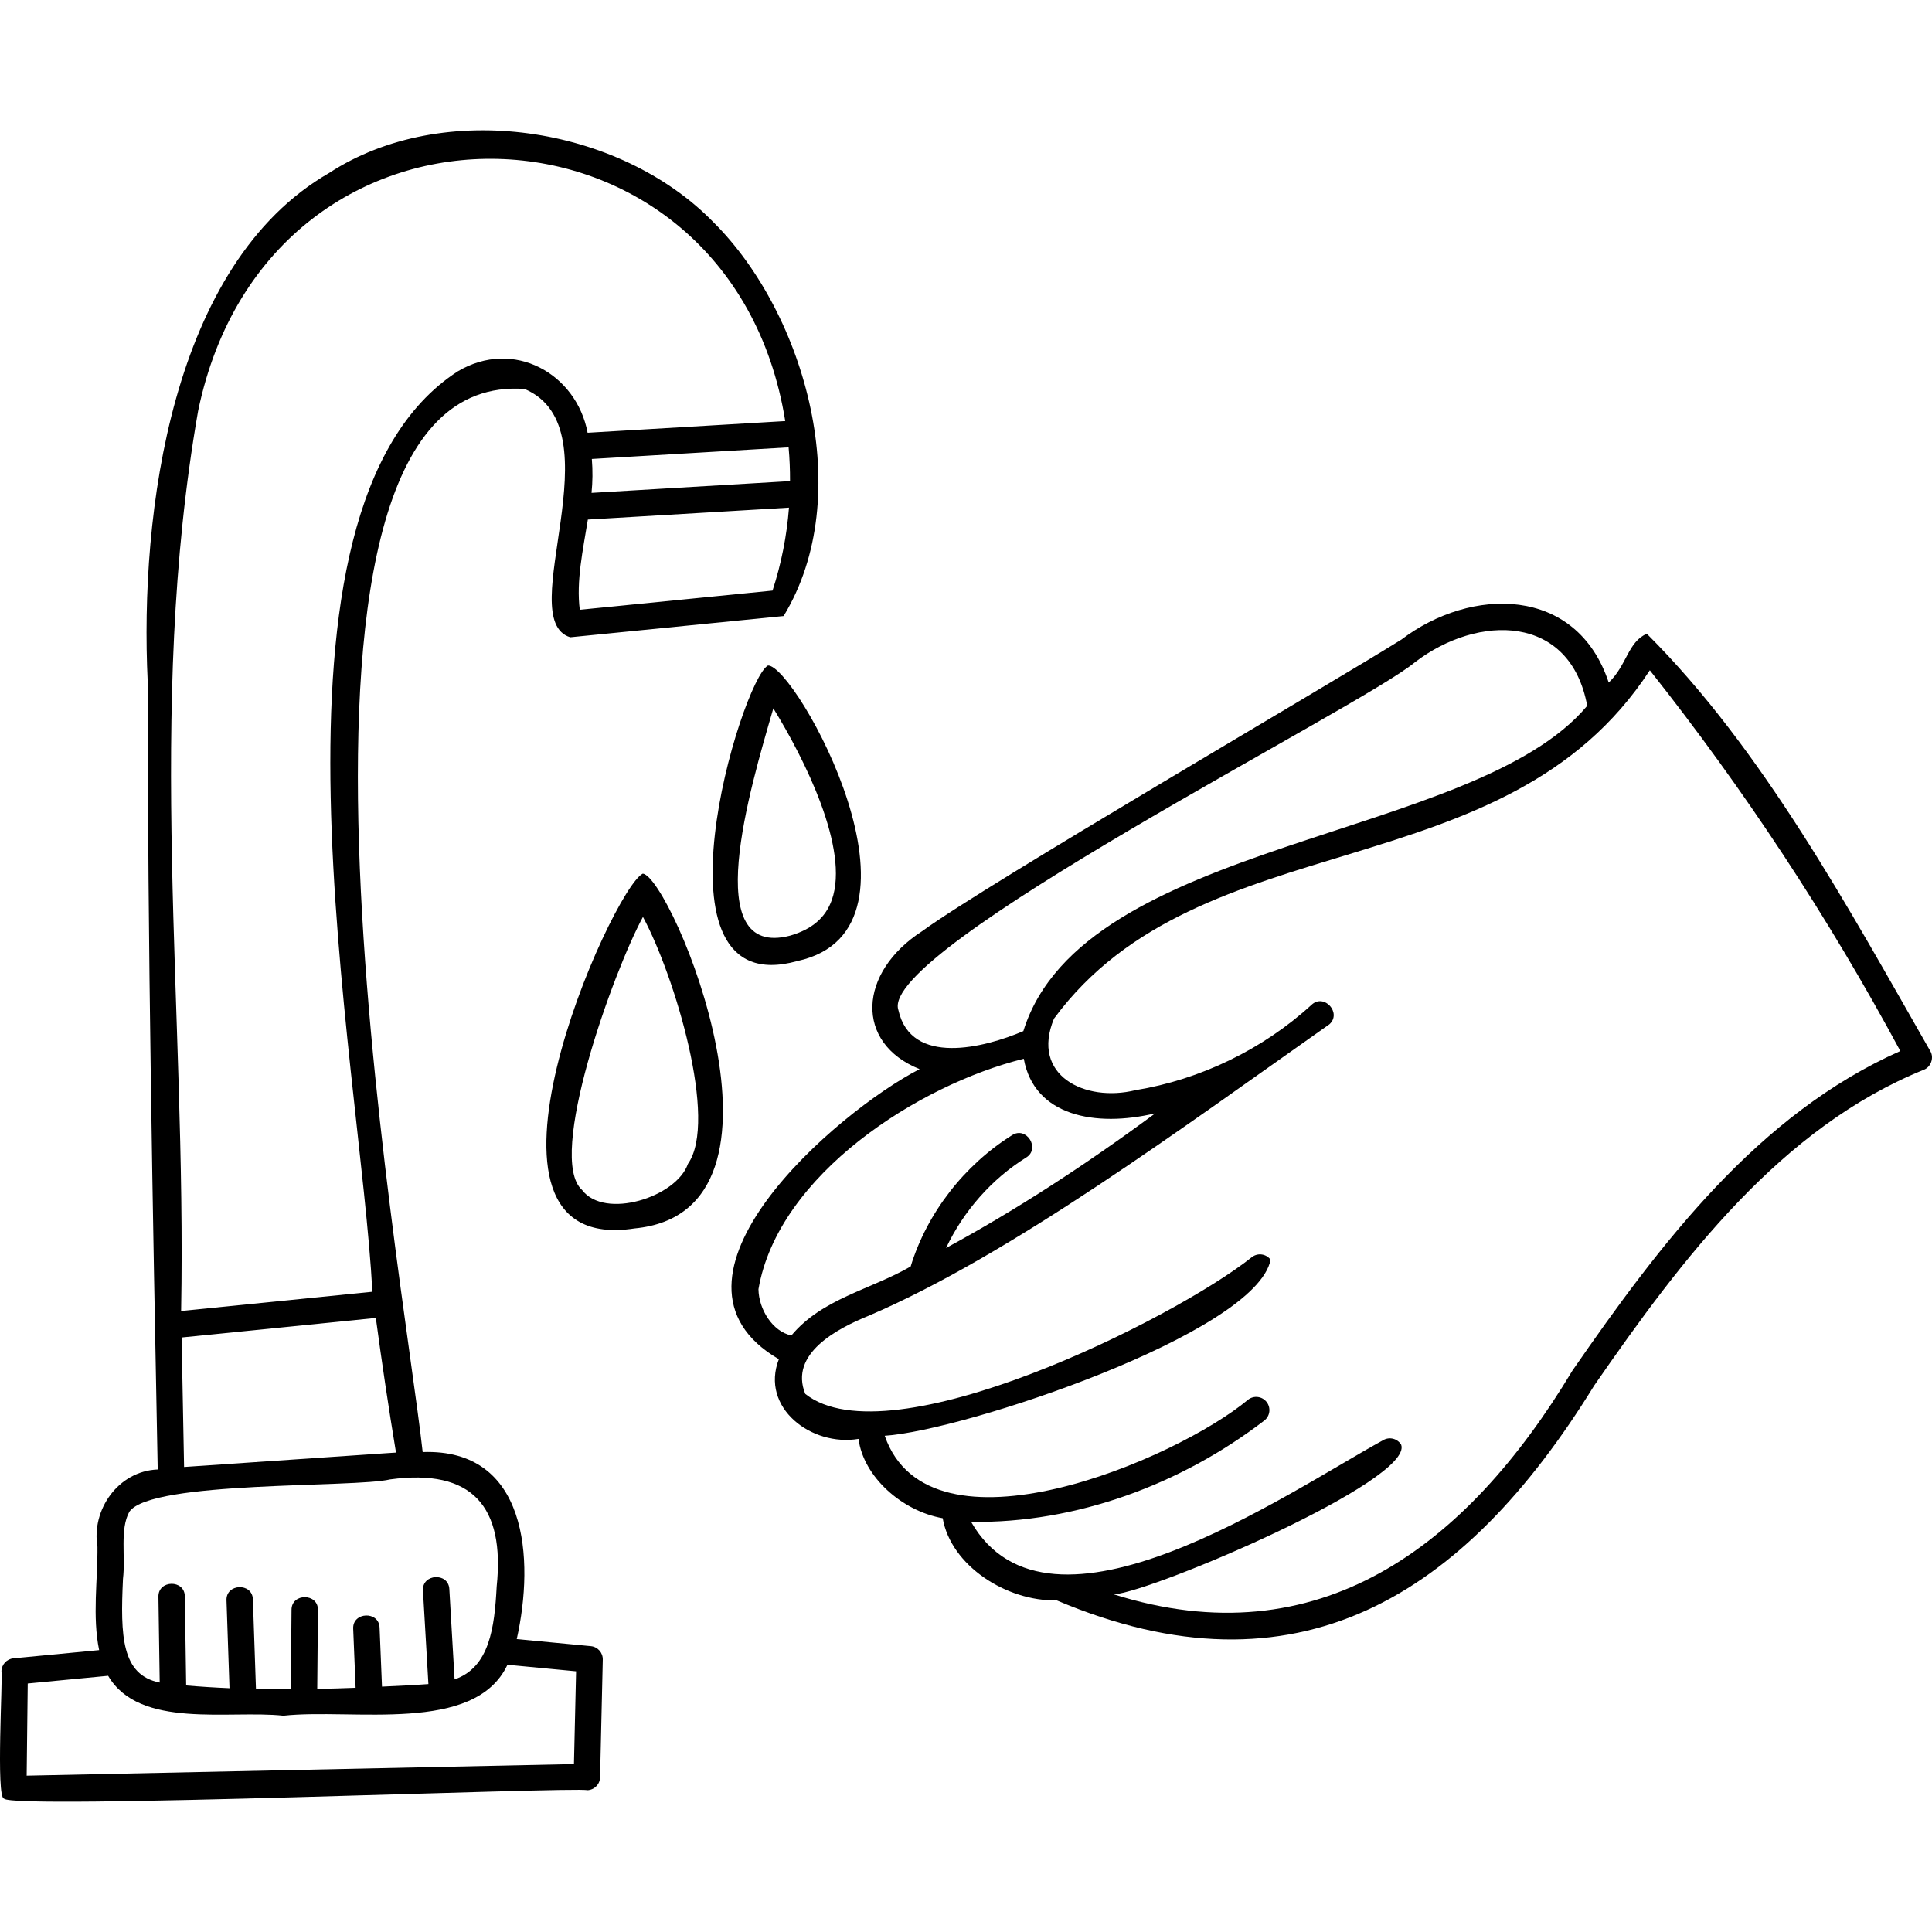 <svg id="Capa_1" enable-background="new 0 0 512 512" height="512" viewBox="0 0 512 512" width="512" xmlns="http://www.w3.org/2000/svg"><g><g><path d="m511.59 278.617c-21.801-38.102-44.458-80.046-75.165-110.663-4.992 2.1-5.32 8.439-10.1 12.93-8.502-25.744-36.534-25.407-54.938-11.392-19.263 12.062-110.218 64.972-126.907 77.214-17.165 11.017-18.008 29.73-.771 36.621-21.924 11.248-73.588 55.767-37.305 76.876-4.976 12.858 8.633 23.213 21.111 21.122 1.321 10.107 11.589 19.138 22.308 21.016 2.17 12.5 16.786 22.043 30.22 21.776 63.487 26.895 107.91-.881 142.42-56.911 23.473-33.939 49.551-68.358 87.352-83.703 1.876-.71 2.766-3.132 1.775-4.886zm-273.514-10.959c-5.413-15.958 122.715-80.215 136.91-92.169 16.761-12.806 41.151-12.833 45.638 11.557-29.867 35.82-133.614 35.253-149.427 86.205-10.271 4.412-29.793 9.411-33.121-5.593zm-37.075 73.995c5.19-30.322 42.433-54.199 70.311-61.074 2.743 15.173 18.978 18.24 34.848 14.461-18.962 14.029-37.502 25.968-55.44 35.689 4.605-9.76 12.074-18.267 21.196-23.955 3.883-2.34.12-8.402-3.703-5.94-12.607 7.886-22.52 20.564-26.88 34.799-10.693 6.177-23.395 8.468-31.605 18.276-4.993-1.024-8.65-6.936-8.727-12.256zm215.707 21.571c-28.176 46.92-67.374 76.308-121.498 59.31 10.808-.919 79.469-30.233 76.121-39.66-.999-1.657-3.149-2.193-4.805-1.195-25.494 13.966-88.505 57.741-109.174 21.628 27.881.41 55.718-9.971 77.701-26.846 1.526-1.187 1.801-3.386.615-4.912-1.187-1.525-3.386-1.802-4.911-.615-18.923 15.837-84.418 43.776-96.296 9.561 20.815-1.313 98.446-27.122 102.259-46.655-1.153-1.554-3.345-1.881-4.898-.732-20.629 16.472-96.089 54.026-118.425 36.285-4.308-10.643 8.442-17.316 16.907-20.744 37.534-16.074 83.149-49.851 121.995-77.201 3.363-2.997-1.401-8.295-4.727-5.163-12.873 11.783-29.447 19.818-46.671 22.626-13.368 3.283-27.845-3.914-21.583-18.964 38.924-52.848 119.452-33.322 157.902-92.32 25.002 31.551 47.312 65.459 66.39 100.906-37.641 16.7-63.561 50.94-86.902 84.691z"/><path d="m203.514 176.366c-7.045 3.853-33.075 89.709 7.794 78.321 38.796-8.404-.604-78.629-7.794-78.321zm16.93 62.125c-1.665 4.71-5.286 7.808-11.068 9.47-24.13 6.273-10.689-38.783-4.432-60.242 8.191 13.267 20.263 37.297 15.5 50.772z"/><path d="m170.354 231.52c-8.151 3.892-51.861 101.685-2.208 94.027 47.204-4.425 9.765-93.074 2.208-94.027zm11.956 76.915c-3.053 8.866-22.098 14.842-28.063 6.912-9.503-8.449 8.222-57.764 16.141-72.356 8.414 15.605 19.957 54.072 11.922 65.444z"/><path d="m156.574 436.248-19.631-1.87c4.769-21.279 2.824-50.559-24.93-49.568-5.239-47.893-48.774-287.232 27.025-281.723 24.705 10.547-3.31 61.055 12.08 65.795.001-.001 56.547-5.627 56.547-5.627 19.341-31.787 5.929-79.975-18.584-104.353-25.012-25.697-71.683-32.727-101.839-13.074-41.907 24.097-50.249 90.272-48.099 134.823-.022 69.628 1.329 140.326 2.651 208.774-10.436.4-17.632 10.661-15.968 20.516.078 8.693-1.393 18.461.446 27.356l-22.722 2.178c-1.78.17-3.145 1.656-3.166 3.444.397 1.38-1.489 33.668.678 33.716 1.791 3.009 152.019-3.183 154.543-2.212 1.867-.042 3.377-1.548 3.419-3.42l.717-31.189c.042-1.836-1.34-3.392-3.167-3.566zm-107.791-47.485c-.22-11.378-.438-22.827-.653-34.314l51.47-5.179c1.606 11.931 3.388 23.827 5.344 35.678-.68.038-1.356.08-2.026.126zm160.583-261.262c-18.419 1.099-34.324 2.027-52.605 3.115.288-2.844.335-5.899.082-8.984l52.145-3.081c.266 2.967.39 5.954.378 8.95zm-4.636 29.011-51.082 5.083c-.982-7.552.847-15.904 2.141-23.909 18.583-1.107 34.671-2.046 53.3-3.157-.573 7.403-2.012 14.795-4.359 21.983zm-152.226-47.616c19.015-91.782 141.147-87.195 155.593 2.695l-52.372 3.095c-2.956-15.651-19.587-25.099-34.428-16.261-56.45 36.59-25.772 183.261-22.612 243.902l-50.686 5.1c1.454-79.636-9.409-159.026 4.505-238.531zm-19.911 309.51c.709-5.803-.893-13.167 1.701-17.805 5.824-8.268 59.673-6.282 69.1-8.546 21.725-2.951 30.443 7.135 28.229 28.4-.573 10.871-1.889 21.41-11.154 24.601l-1.388-23.907c-.204-4.538-7.317-4.122-6.988.405-.001.001 1.436 24.74 1.437 24.742-4.074.299-8.105.464-12.299.679l-.635-15.594c-.112-4.532-7.248-4.253-6.994.284l.636 15.612c-3.345.128-6.739.231-10.166.301l.184-20.884c.109-4.547-7.02-4.58-7-.062l-.186 21.036c-3.066.015-6.148-.007-9.238-.068l-.808-23.699c-.087-4.553-7.215-4.294-6.996.238l.792 23.251c-3.838-.161-7.672-.403-11.484-.728l-.353-23.581c-.012-4.564-7.129-4.426-6.999.104l.34 22.71c-10.122-2.013-10.443-12.292-9.731-27.489zm119.51 49.087-145.036 3.078.281-24.429 21.308-2.043c8.289 14.199 32.096 9.03 46.456 10.58 18.32-2.024 50.673 4.992 59.369-13.503l18.188 1.732z"/></g></g></svg>